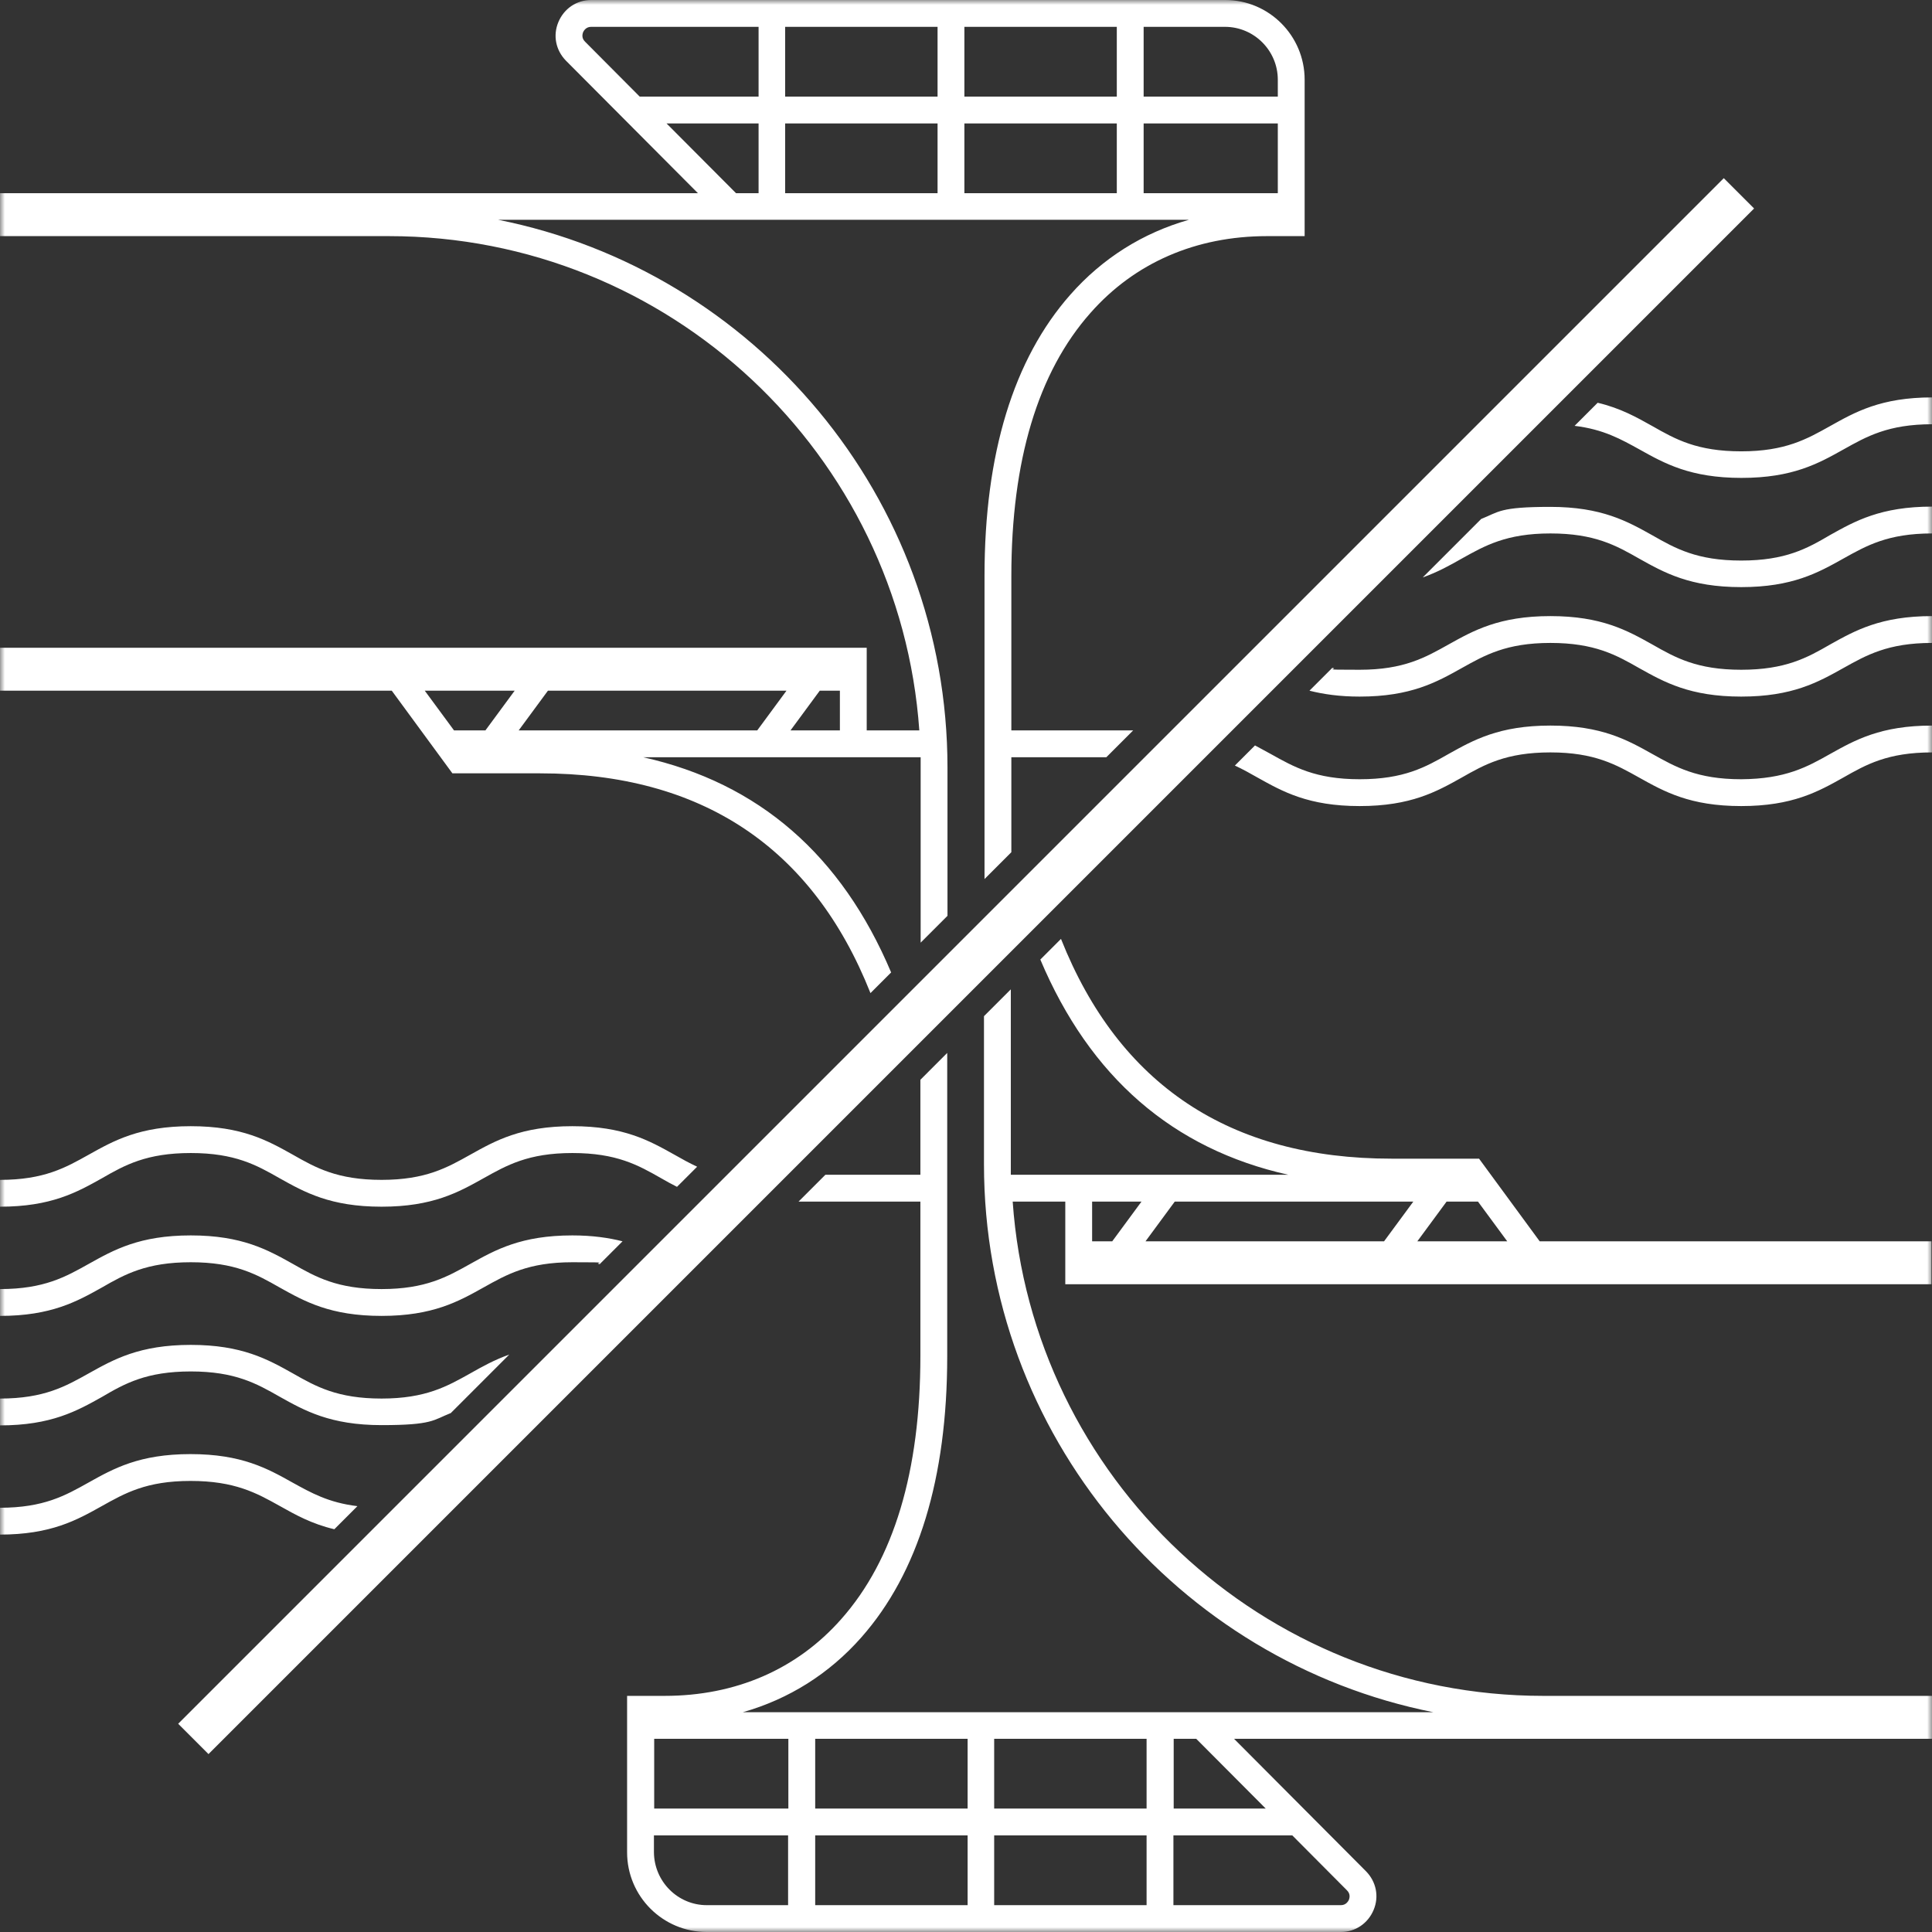 <svg width="200" height="200" viewBox="0 0 200 200" fill="none" xmlns="http://www.w3.org/2000/svg">
<rect x="0" y="0" width="200" height="200" fill="#333333" stroke="none"/>
<g clip-path="url(#clip0_2_297)">
<mask id="mask0_2_297" style="mask-type:luminance" maskUnits="userSpaceOnUse" x="0" y="0" width="200" height="200">
<path d="M200 0H0V200H200V0Z" fill="white"/>
</mask>
<g mask="url(#mask0_2_297)">
<path d="M189.444 78.056C192.028 76.611 194.694 75.111 200 75.111V77.889C195.417 77.889 193.194 79.139 190.806 80.5C188.222 81.944 185.556 83.444 180.25 83.444C174.944 83.444 172.278 81.944 169.694 80.5C167.306 79.167 165.083 77.889 160.5 77.889C155.917 77.889 153.694 79.139 151.306 80.5C148.722 81.944 146.056 83.444 140.75 83.444C135.444 83.444 132.778 81.944 130.194 80.5C129.417 80.056 128.667 79.639 127.833 79.25L129.917 77.167C130.5 77.472 131.028 77.778 131.556 78.056C133.944 79.389 136.167 80.667 140.75 80.667C145.333 80.667 147.556 79.417 149.944 78.056C152.528 76.611 155.194 75.111 160.5 75.111C165.806 75.111 168.472 76.611 171.056 78.056C173.444 79.389 175.667 80.667 180.25 80.667C184.833 80.639 187.083 79.389 189.444 78.056ZM180.25 69.333C175.667 69.333 173.444 68.083 171.056 66.722C168.472 65.278 165.806 63.778 160.5 63.778C155.194 63.778 152.528 65.278 149.944 66.722C147.556 68.056 145.333 69.333 140.75 69.333C136.167 69.333 138.75 69.278 137.917 69.139L135.556 71.5C136.972 71.861 138.667 72.111 140.75 72.111C146.056 72.111 148.722 70.611 151.306 69.167C153.694 67.833 155.917 66.556 160.5 66.556C165.083 66.556 167.306 67.806 169.694 69.167C172.278 70.611 174.944 72.111 180.25 72.111C185.556 72.111 188.222 70.611 190.806 69.167C193.194 67.833 195.417 66.556 200 66.556V63.778C194.694 63.778 192.028 65.278 189.444 66.722C187.083 68.083 184.833 69.333 180.25 69.333ZM189.444 44.111C187.056 45.444 184.833 46.722 180.25 46.722C175.667 46.722 173.444 45.472 171.056 44.111C169.417 43.194 167.75 42.25 165.389 41.694L163 44.083C166 44.444 167.806 45.472 169.722 46.528C172.306 47.972 174.972 49.472 180.278 49.472C185.583 49.472 188.25 47.972 190.833 46.528C193.222 45.194 195.444 43.917 200.028 43.917V41.139C194.694 41.139 192.028 42.667 189.444 44.111ZM180.25 58.028C175.667 58.028 173.444 56.778 171.056 55.417C168.472 53.972 165.806 52.472 160.5 52.472C155.194 52.472 155.167 53 153.333 53.722L147.278 59.778C148.833 59.222 150.083 58.528 151.306 57.833C153.694 56.5 155.917 55.222 160.5 55.222C165.083 55.222 167.306 56.472 169.694 57.833C172.278 59.278 174.944 60.778 180.25 60.778C185.556 60.778 188.222 59.278 190.806 57.833C193.194 56.5 195.417 55.222 200 55.222V52.444C194.694 52.444 192.028 53.944 189.444 55.389C187.083 56.778 184.833 58.028 180.25 58.028ZM135.056 8.25V24.444H131.167C123.806 24.444 117.472 27.194 112.889 32.389C107.444 38.528 104.694 47.694 104.694 59.639V75.611H117.306L114.528 78.389H104.694V88.222L101.917 91V59.611C101.917 46.972 104.917 37.167 110.806 30.5C114.139 26.722 118.306 24.111 123.083 22.75H51.556C78.056 28.028 98.083 51.444 98.083 79.472V94.806L95.306 97.583V78.389H66.583C78.528 81.056 87.111 88.5 92.25 100.667L90.111 102.806C84.111 87.694 72.611 80.056 55.917 80.056H46.833L40.556 71.5H6.78342e-06V67.056H89.722V75.611H95.167C93.167 47.056 69.306 24.444 40.25 24.444H6.78342e-06V20H72.25L58.583 6.278C57.528 5.194 57.222 3.667 57.806 2.278C58.389 0.889 59.694 0 61.194 0H126.833C131.361 0 135.056 3.694 135.056 8.25ZM53.278 71.5H43.972L47 75.611H50.25L53.278 71.5ZM81.417 71.5H56.722L53.694 75.611H78.389L81.417 71.5ZM86.945 71.5H84.861L81.833 75.611H86.945V71.5ZM99.833 10H115.611V2.778H99.833V10ZM78.528 12.778H69L76.195 20H78.528V12.778ZM78.528 2.778H61.194C60.667 2.778 60.444 3.167 60.361 3.333C60.306 3.5 60.167 3.917 60.556 4.306L66.222 10H78.528V2.778ZM97.056 12.778H81.278V20H97.056V12.778ZM97.056 2.778H81.278V10H97.056V2.778ZM99.833 20H115.611V12.778H99.833V20ZM132.278 12.778H118.389V20H132.278V12.778ZM132.278 8.25C132.278 5.25 129.833 2.778 126.806 2.778H118.389V10H132.278V8.25ZM19.75 119.361C24.333 119.361 26.556 120.611 28.945 121.972C31.528 123.417 34.194 124.917 39.5 124.917C44.806 124.917 47.472 123.417 50.056 121.972C52.444 120.639 54.667 119.361 59.25 119.361C63.833 119.361 66.056 120.611 68.445 121.972C68.972 122.278 69.528 122.583 70.083 122.861L72.167 120.778C71.333 120.389 70.583 119.972 69.806 119.528C67.222 118.083 64.556 116.583 59.25 116.583C53.944 116.583 51.278 118.083 48.694 119.528C46.306 120.861 44.083 122.139 39.5 122.139C34.917 122.139 32.694 120.889 30.306 119.528C27.722 118.083 25.056 116.583 19.75 116.583C14.444 116.583 11.778 118.083 9.194 119.528C6.806 120.861 4.583 122.139 6.78342e-06 122.139V124.917C5.306 124.917 7.972 123.417 10.556 121.972C12.917 120.611 15.167 119.361 19.75 119.361ZM19.75 130.667C24.333 130.667 26.556 131.917 28.945 133.278C31.528 134.722 34.194 136.222 39.5 136.222C44.806 136.222 47.472 134.722 50.056 133.278C52.444 131.944 54.667 130.667 59.25 130.667C63.833 130.667 61.25 130.722 62.083 130.861L64.445 128.5C63.028 128.139 61.333 127.889 59.25 127.889C53.944 127.889 51.278 129.389 48.694 130.833C46.306 132.167 44.083 133.444 39.5 133.444C34.917 133.444 32.694 132.194 30.306 130.833C27.722 129.389 25.056 127.889 19.75 127.889C14.444 127.889 11.778 129.389 9.194 130.833C6.806 132.167 4.583 133.444 6.78342e-06 133.444V136.222C5.306 136.222 7.972 134.722 10.556 133.278C12.917 131.917 15.167 130.667 19.75 130.667ZM19.75 141.972C24.333 141.972 26.556 143.222 28.945 144.583C31.528 146.028 34.194 147.528 39.5 147.528C44.806 147.528 44.833 147 46.667 146.278L52.722 140.222C51.167 140.778 49.917 141.472 48.694 142.167C46.306 143.5 44.083 144.778 39.5 144.778C34.917 144.778 32.694 143.528 30.306 142.167C27.722 140.722 25.056 139.222 19.75 139.222C14.444 139.222 11.778 140.722 9.194 142.167C6.806 143.5 4.583 144.778 6.78342e-06 144.778V147.556C5.306 147.556 7.972 146.056 10.556 144.611C12.917 143.222 15.167 141.972 19.75 141.972ZM28.945 155.889C30.583 156.806 32.25 157.75 34.611 158.306L37 155.917C34 155.556 32.194 154.528 30.278 153.472C27.695 152.028 25.028 150.528 19.722 150.528C14.417 150.528 11.75 152.028 9.167 153.472C6.778 154.806 4.556 156.083 -0.028 156.083V158.861C5.278 158.861 7.944 157.361 10.528 155.917C12.917 154.583 15.139 153.306 19.722 153.306C24.306 153.306 26.556 154.556 28.945 155.889ZM110.278 124.389H104.833C106.833 152.944 130.694 175.556 159.75 175.556H200V180H127.75L141.417 193.722C142.472 194.806 142.778 196.333 142.194 197.722C141.611 199.111 140.306 200 138.806 200H73.167C68.611 200 64.917 196.306 64.917 191.75V175.556H68.806C76.167 175.556 82.5 172.806 87.083 167.611C92.528 161.472 95.278 152.306 95.278 140.361V124.389H82.667L85.445 121.611H95.278V111.778L98.056 109V140.389C98.056 153.028 95.056 162.833 89.167 169.5C85.833 173.278 81.667 175.889 76.889 177.25H148.389C121.889 171.972 101.861 148.556 101.861 120.528V105.194L104.639 102.417V121.611H133.361C121.417 118.944 112.833 111.5 107.694 99.333L109.833 97.194C115.833 112.306 127.333 119.944 144.028 119.944H153.111L159.389 128.5H199.944V132.944H110.278V124.389ZM67.722 187.222H81.611V180H67.722V187.222ZM73.167 197.222H81.583V190H67.695V191.75C67.722 194.778 70.167 197.222 73.167 197.222ZM100.167 190H84.389V197.222H100.167V190ZM100.167 180H84.389V187.222H100.167V180ZM118.694 190H102.917V197.222H118.694V190ZM118.694 180H102.917V187.222H118.694V180ZM133.778 190H121.472V197.222H138.806C139.333 197.222 139.556 196.833 139.639 196.667C139.694 196.5 139.833 196.083 139.444 195.694L133.778 190ZM123.833 180H121.5V187.222H131.028L123.833 180ZM146.722 128.5H156.028L153 124.389H149.75L146.722 128.5ZM118.583 128.5H143.278L146.306 124.389H121.611L118.583 128.5ZM113.056 128.5H115.139L118.167 124.389H113.056V128.5ZM181.583 21.583L178.444 18.444L18.445 178.444L21.583 181.583L181.583 21.583Z" fill="white"/>
</g>
</g>
<defs>
<clipPath id="clip0_2_297">
<rect width="200" height="200" fill="white"/>
</clipPath>
</defs>
</svg>
